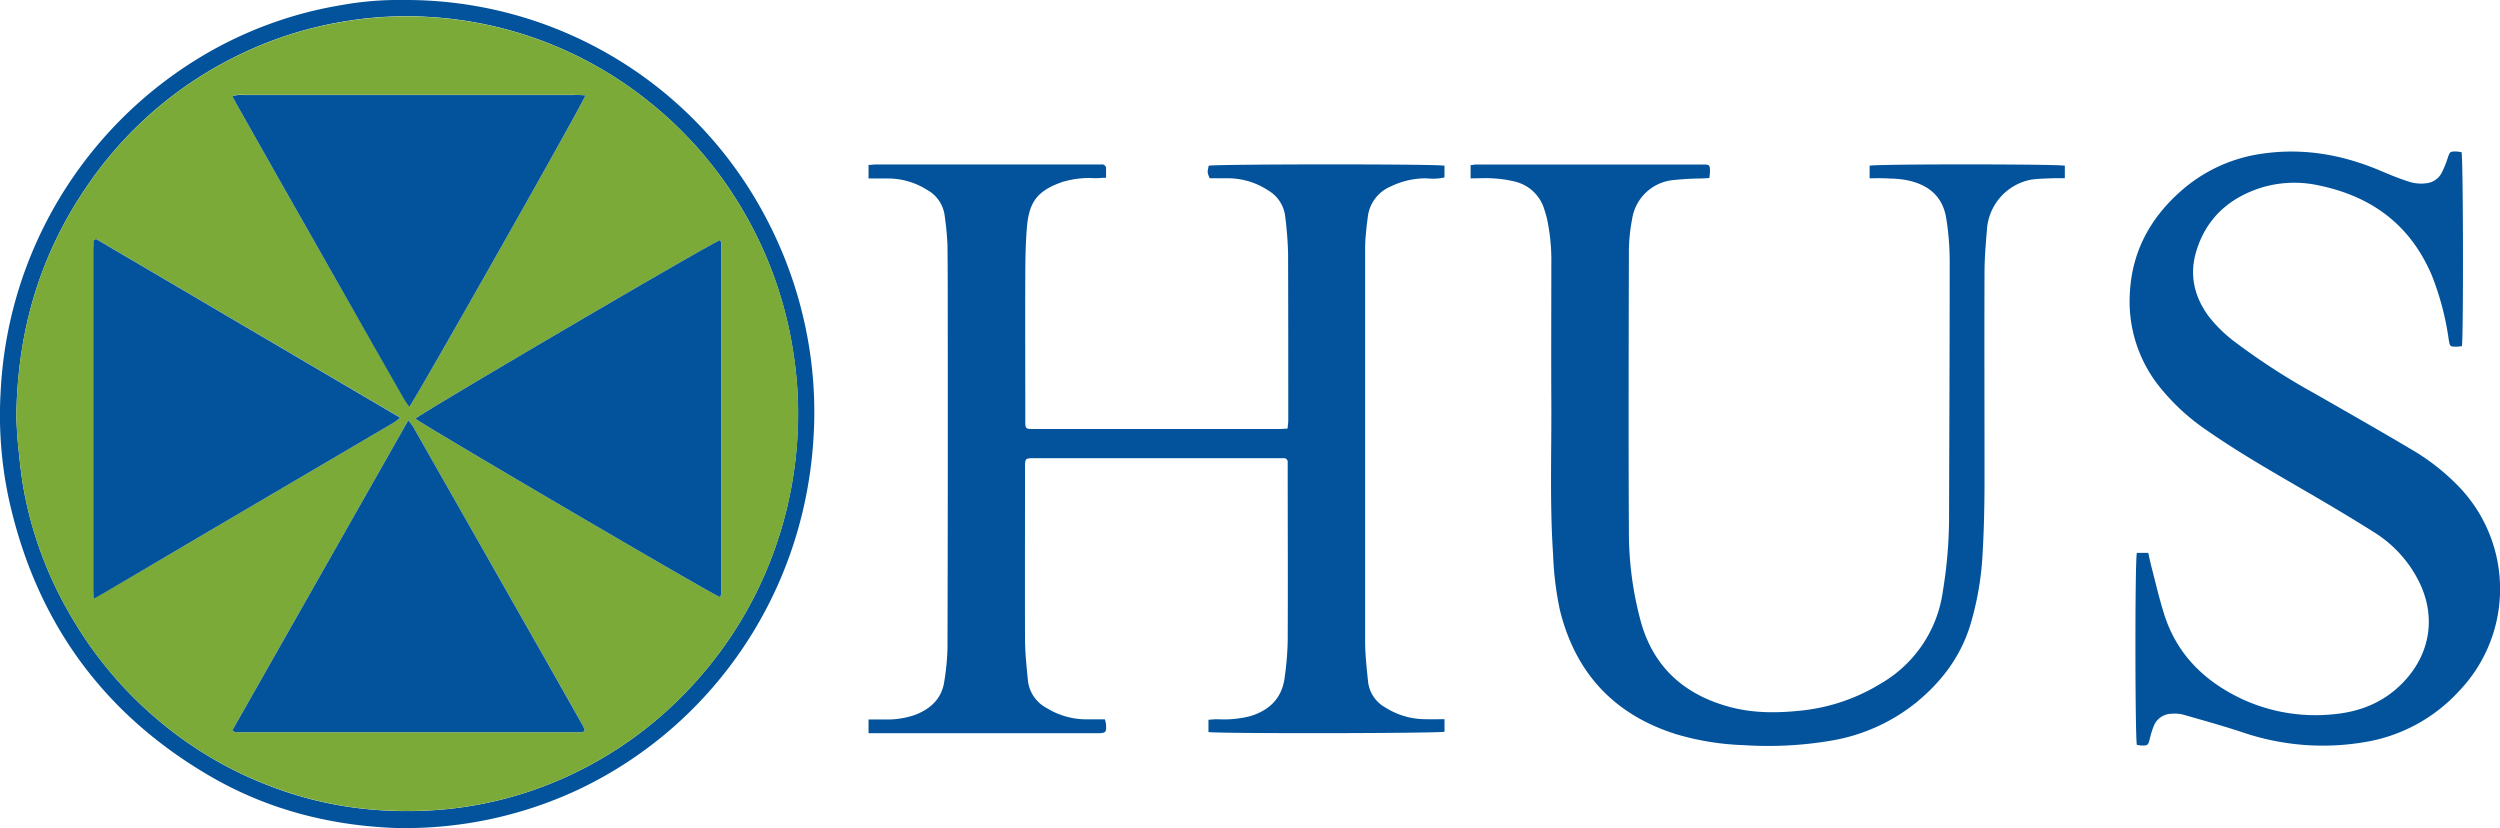 <svg id="Capa_1" data-name="Capa 1" xmlns="http://www.w3.org/2000/svg" viewBox="0 0 657.45 217.76"><defs><style>.cls-1{fill:#02539b;}.cls-2{fill:#7baa38;}</style></defs><path class="cls-1" d="M379.88,189.14v3.29c-1.48.44-59.84.53-62.08.08v-3.23c.84-.05,1.67-.14,2.49-.13a28.16,28.16,0,0,0,8.43-.8c5.16-1.54,8.45-4.78,9.13-10.24a80.83,80.83,0,0,0,.79-9.44c.08-15.29,0-30.58,0-45.87,0-.39,0-.79,0-1.18a1,1,0,0,0-1.1-1.13c-.53,0-1.05,0-1.58,0H272.22c-2.65,0-2.66,0-2.66,2.59,0,15-.05,29.92,0,44.88,0,3.62.41,7.23.74,10.83a9.36,9.36,0,0,0,5,7.44,19.9,19.9,0,0,0,10.32,2.94h4.93a7.27,7.27,0,0,1,.29,1.14c.2,2.29,0,2.51-2.26,2.51H228.41v-3.62c1.41,0,2.77,0,4.14,0a22.23,22.23,0,0,0,6.84-.81,16,16,0,0,0,2.23-.8c3.67-1.65,6.13-4.34,6.71-8.41a62.38,62.38,0,0,0,.84-8.83q.12-42.6.07-85.22c0-6.85,0-13.7-.07-20.56a76.88,76.88,0,0,0-.74-7.85,9,9,0,0,0-4.61-6.78,19.31,19.31,0,0,0-10.1-3h-5.31V43.37c.7,0,1.34-.12,2-.12h59.21a1.06,1.06,0,0,1,1.25,1.17c0,.71,0,1.42,0,2.33-1.11,0-2,.13-2.9.12a23.9,23.9,0,0,0-8,.82c-.12,0-.26.05-.38.09-7,2.39-9,5.46-9.55,12.23-.32,3.94-.39,7.9-.41,11.85-.05,12.39,0,24.78,0,37.17,0,.53,0,1,0,1.58,0,2.17.05,2.21,2.23,2.21q32.37,0,64.74,0c.59,0,1.17-.07,2-.11.07-.78.19-1.47.19-2.17,0-14.63,0-29.26-.05-43.89a94.34,94.34,0,0,0-.75-9.64,9.09,9.09,0,0,0-4.44-6.91A19.36,19.36,0,0,0,323,46.88h-4.87c-.65-1.51-.65-1.51-.26-3.3,1.44-.43,59.9-.5,62,0v3.08a13.74,13.74,0,0,1-4.69.24A20.84,20.84,0,0,0,365.82,49a9.91,9.91,0,0,0-6.1,7.94c-.29,2.08-.5,4.18-.66,6.28C359,64.62,359,66,359,67.4q0,50.61,0,101.23c0,3.54.42,7.09.77,10.62a8.89,8.89,0,0,0,4.56,6.81,19.64,19.64,0,0,0,10.09,3.07C376.22,189.17,378,189.14,379.88,189.14Z"/><path class="cls-1" d="M647.43,91.06c-.48,0-.87.11-1.26.11-1.89,0-1.9,0-2.21-1.91a73.19,73.19,0,0,0-4.41-16.76C634,59.35,624,51.8,610.21,48.85a29.94,29.94,0,0,0-15.44.47c-8.46,2.66-14.49,8-17.15,16.61-1.94,6.28-.62,12.12,3.3,17.36A36.57,36.57,0,0,0,587.84,90a176,176,0,0,0,20.92,13.51c8.4,4.82,16.83,9.6,25.16,14.55a57.84,57.84,0,0,1,12.47,9.67,38.81,38.81,0,0,1,.3,54,43.06,43.06,0,0,1-25.13,13.48A65.39,65.39,0,0,1,590,192.67c-5.24-1.74-10.57-3.22-15.89-4.74a8.89,8.89,0,0,0-3.13-.22,5.08,5.08,0,0,0-4.59,3.23,22,22,0,0,0-1,3.2c-.46,1.89-.55,2-2.52,1.89a8,8,0,0,1-.92-.16c-.47-1.62-.53-48.43,0-50.48h3c.27,1.2.51,2.41.82,3.6,1.06,4.07,2,8.17,3.25,12.19,3.26,10.62,10.42,17.79,20.28,22.51a45.92,45.92,0,0,0,24.06,4.17c7.1-.59,13.44-3.07,18.53-8.31,7.38-7.61,8.9-17.7,4-27.11a32.23,32.23,0,0,0-11.74-12.58c-6.24-3.94-12.6-7.69-19-11.4-8.38-4.87-16.78-9.71-24.74-15.25a56.3,56.3,0,0,1-12.72-11.78,35.87,35.87,0,0,1-7.58-24.37c.55-10.78,5.26-19.56,13.27-26.68a40.67,40.67,0,0,1,21.79-10c10.74-1.52,21,.34,30.89,4.54,2.6,1.1,5.23,2.19,7.92,3a10.39,10.39,0,0,0,4.09.27,5.12,5.12,0,0,0,4.08-2.81,27.15,27.15,0,0,0,1.55-3.83c.57-1.67.61-1.75,2.34-1.7a10.47,10.47,0,0,1,1.3.17C647.78,41.65,647.86,88.82,647.43,91.06Z"/><path class="cls-1" d="M491.67,46.88v-3.3c1.82-.48,49.72-.45,51.34,0v3.28c-1,0-1.93,0-2.83,0-2,.09-3.95.1-5.9.36a14.34,14.34,0,0,0-11.7,12.52c-.32,3.87-.67,7.75-.69,11.62-.07,18.19,0,36.38,0,54.57,0,6.65-.13,13.31-.52,19.94a79.21,79.21,0,0,1-3.15,18.25c-2.53,8.44-7.56,15.12-14.31,20.64a48.29,48.29,0,0,1-22.28,10,98.22,98.22,0,0,1-23,1.2,70.58,70.58,0,0,1-17.7-2.84C424.51,188,414.31,177,410.23,160.47a84.64,84.64,0,0,1-1.8-14.68c-.89-13.36-.39-26.74-.46-40.11-.07-12.13,0-24.25,0-36.38a52.27,52.27,0,0,0-1.14-11.77c-.19-.83-.45-1.65-.71-2.46a10.6,10.6,0,0,0-7.68-7.3,30,30,0,0,0-5.84-.86c-1.89-.14-3.79,0-5.86,0V43.46a11.37,11.37,0,0,1,1.51-.2q29.79,0,59.59,0c1.78,0,1.87.12,1.84,2,0,.44-.08.89-.15,1.56l-2.14.12a75.18,75.18,0,0,0-7.67.45,12.11,12.11,0,0,0-10.52,10.34,45.2,45.2,0,0,0-.83,8c-.06,24.71-.14,49.43,0,74.14a89.35,89.35,0,0,0,3.19,23.81c3.41,12,11.62,19.12,23.46,22.27,6.18,1.65,12.51,1.58,18.85.9a49.73,49.73,0,0,0,20.76-7.1,33.24,33.24,0,0,0,16.3-24.26A120.39,120.39,0,0,0,512.56,137c.06-22.6.17-45.2.17-67.8a72,72,0,0,0-.91-11.8c-1-6.15-5.08-8.9-10.26-10a25.07,25.07,0,0,0-4.51-.44C495.35,46.83,493.64,46.88,491.67,46.88Z"/><path class="cls-1" d="M106.15,0a106.88,106.88,0,0,1,94,54.91,110,110,0,0,1,12.7,36.77A107.66,107.66,0,0,1,214,114c-2.11,42.25-27.09,77.14-61.79,93.59a107.25,107.25,0,0,1-48.87,10.13c-16.86-.73-32.84-4.87-47.51-13.27C27.34,188.06,9.61,163.7,2.42,131.67A105,105,0,0,1,.17,103,109,109,0,0,1,53.09,14.79,104.75,104.75,0,0,1,89.61,1.37,85.35,85.35,0,0,1,106.15,0ZM4.29,110c.09,1.48.18,4.25.46,7,.4,3.86.77,7.73,1.45,11.55a101.38,101.38,0,0,0,11.51,31.81A104.05,104.05,0,0,0,43.57,191a101.15,101.15,0,0,0,27.71,15.83,97.35,97.35,0,0,0,28.31,6.22,108.3,108.3,0,0,0,17.55-.22,100,100,0,0,0,34.1-9.61,102.29,102.29,0,0,0,29.93-22,104.41,104.41,0,0,0,17.53-25,106,106,0,0,0,11.08-42.92,103.14,103.14,0,0,0-1.24-21.06A104.76,104.76,0,0,0,196,56.42,103.26,103.26,0,0,0,170.11,26.3,101.67,101.67,0,0,0,112.22,4.41a97.93,97.93,0,0,0-20.3,1,100,100,0,0,0-28.63,8.81,102,102,0,0,0-39.91,34C10.72,66.4,4.5,86.64,4.29,110Z"/><path class="cls-2" d="M4.29,110C4.5,86.64,10.72,66.4,23.38,48.25a102,102,0,0,1,39.91-34A100,100,0,0,1,91.92,5.46a97.93,97.93,0,0,1,20.3-1A101.67,101.67,0,0,1,170.11,26.3,103.26,103.26,0,0,1,196,56.42a104.76,104.76,0,0,1,12.58,35.79,103.14,103.14,0,0,1,1.24,21.06,106,106,0,0,1-11.08,42.92,104.41,104.41,0,0,1-17.53,25,102.29,102.29,0,0,1-29.93,22,100,100,0,0,1-34.1,9.61,108.3,108.3,0,0,1-17.55.22,97.35,97.35,0,0,1-28.31-6.22A101.15,101.15,0,0,1,43.57,191a104.05,104.05,0,0,1-25.86-30.62A101.38,101.38,0,0,1,6.2,128.57c-.68-3.82-1-7.69-1.45-11.55C4.47,114.28,4.38,111.51,4.29,110ZM153.93,25.1c-1.15-.06-2.11-.16-3.07-.16H64.14a13.85,13.85,0,0,0-1.58,0,12.56,12.56,0,0,0-1.45.36c.5.92.88,1.67,1.3,2.41Q67.71,37.1,73,46.47,84.49,66.68,96,86.87q5.13,9,10.26,18c.4.7.9,1.35,1.39,2.1C109.39,104.76,153.45,26.94,153.93,25.1Zm-44.65,85c1.35,1.32,78.5,46.55,80.13,46.93a3.56,3.56,0,0,0,.24-.89q0-46.14,0-92.29a2,2,0,0,0-.26-.68C187.64,63.52,110.63,108.68,109.28,110.1Zm-84-47.25-.54.29c-.05.9-.15,1.79-.15,2.68q0,38,0,76.1,0,6.51,0,13c0,.69.11,1.37.19,2.4,1.06-.6,1.8-1,2.52-1.41l24.4-14.32,52-30.55a17.87,17.87,0,0,0,1.58-1.22ZM61.1,192.08c.45.28.55.39.67.41a4.15,4.15,0,0,0,.79.08h90.07a3.53,3.53,0,0,0,.78-.13.33.33,0,0,0,.17-.1,1.73,1.73,0,0,0,.18-.29,8.24,8.24,0,0,0-.46-1.14q-5-9-10.12-17.9-9.7-17.1-19.44-34.2L108.6,112.16a18.33,18.33,0,0,0-1.24-1.59Z"/><path class="cls-1" d="M153.93,25.1c-.48,1.84-44.54,79.66-46.31,81.92-.49-.75-1-1.4-1.39-2.1q-5.15-9-10.26-18Q84.49,66.67,73,46.47,67.71,37.1,62.41,27.72c-.42-.74-.8-1.49-1.3-2.41A12.56,12.56,0,0,1,62.56,25a13.85,13.85,0,0,1,1.58,0h86.72C151.82,24.94,152.78,25,153.93,25.1Z"/><path class="cls-1" d="M109.28,110.1c1.35-1.42,78.36-46.58,80.09-46.93a2,2,0,0,1,.26.68q0,46.14,0,92.29a3.56,3.56,0,0,1-.24.89C187.78,156.65,110.63,111.42,109.28,110.1Z"/><path class="cls-1" d="M25.23,62.85l80,47a17.87,17.87,0,0,1-1.58,1.22l-52,30.55L27.25,156c-.72.42-1.46.81-2.52,1.41-.08-1-.19-1.71-.19-2.4q0-6.53,0-13,0-38.05,0-76.1c0-.89.1-1.78.15-2.68Z"/><path class="cls-1" d="M61.1,192.08l46.26-81.51a18.33,18.33,0,0,1,1.24,1.59l15.14,26.64q9.72,17.1,19.44,34.2,5.08,8.94,10.12,17.9a8.24,8.24,0,0,1,.46,1.14,1.73,1.73,0,0,1-.18.29.33.33,0,0,1-.17.1,3.53,3.53,0,0,1-.78.13H62.56a4.15,4.15,0,0,1-.79-.08C61.65,192.47,61.55,192.36,61.1,192.08Z"/></svg>